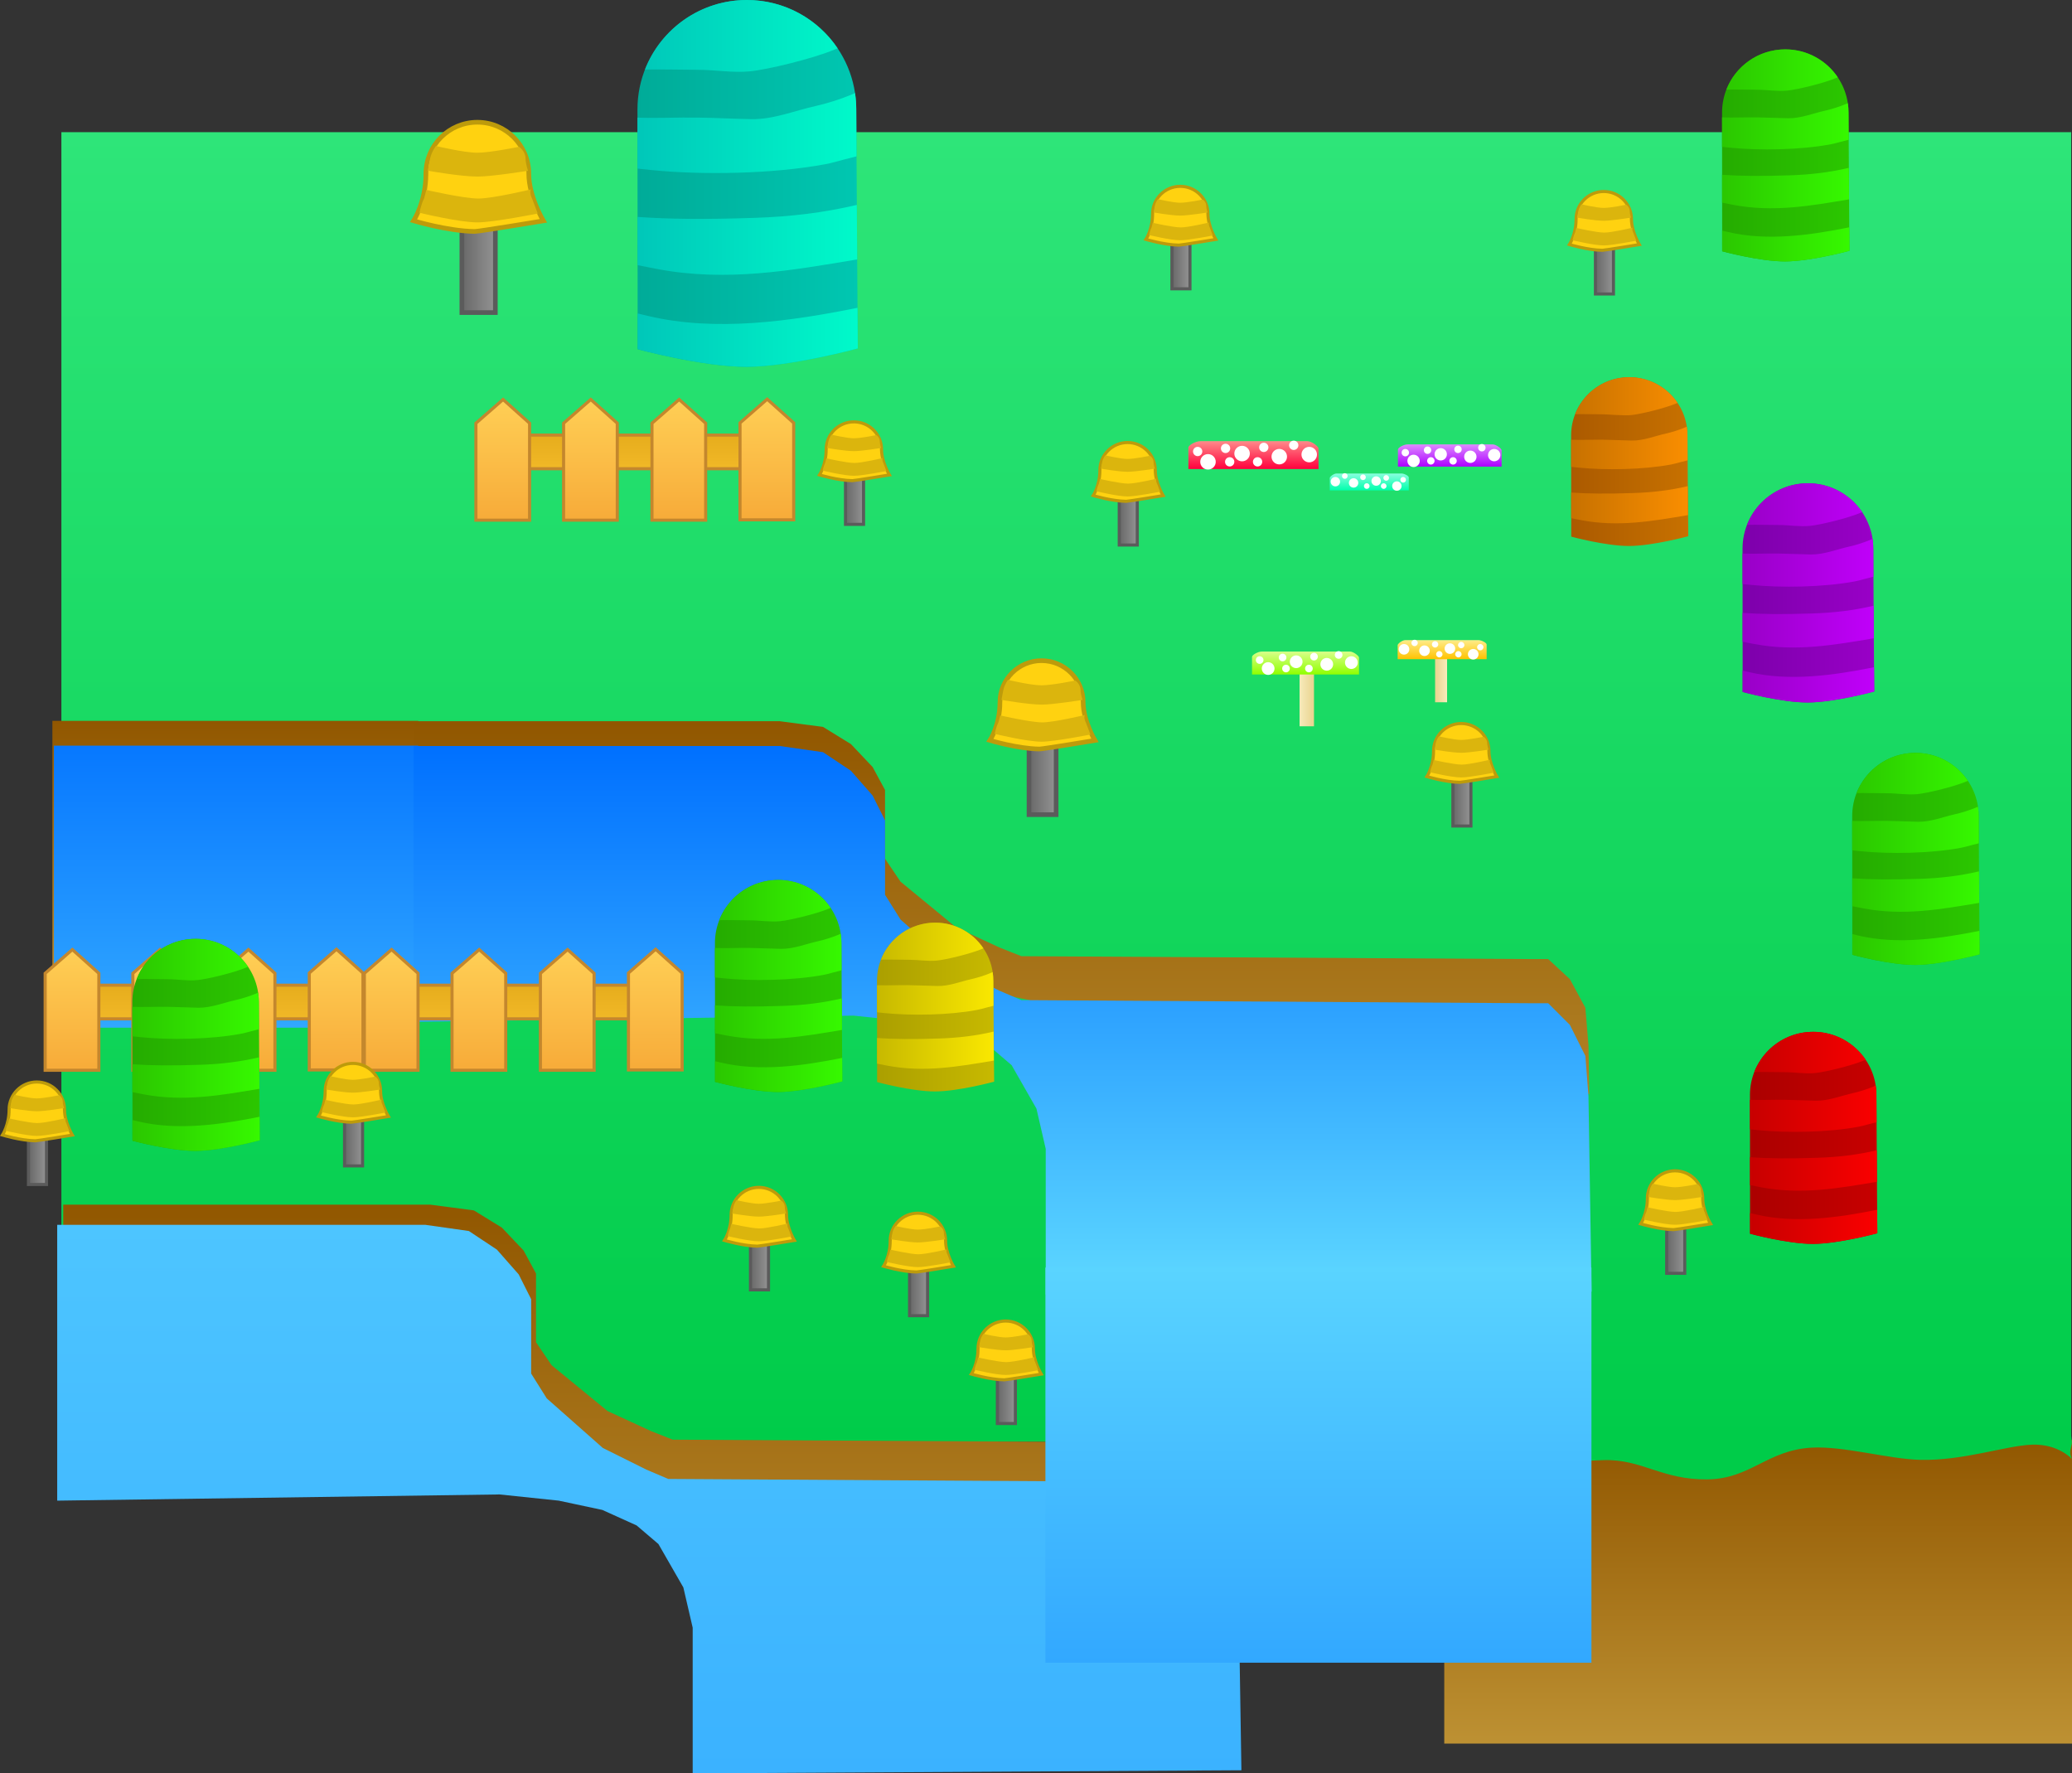 <svg version="1.1" xmlns="http://www.w3.org/2000/svg" xmlns:xlink="http://www.w3.org/1999/xlink" width="668.641" height="572.207" viewBox="0,0,668.641,572.207"><rect x="0" y="0" width="668.641" height="572.207" fill="#333333" stroke="none"/><defs><linearGradient x1="206.678" y1="-14.451" x2="206.678" y2="408.109" gradientUnits="userSpaceOnUse" id="color-1"><stop offset="0" stop-color="#2ee579"/><stop offset="1" stop-color="#00cc49"/></linearGradient><linearGradient x1="429.948" y1="407.5" x2="429.948" y2="505.5" gradientUnits="userSpaceOnUse" id="color-2"><stop offset="0" stop-color="#915700"/><stop offset="1" stop-color="#bd9133"/></linearGradient><linearGradient x1="-61.474" y1="175.5" x2="-61.474" y2="273.5" gradientUnits="userSpaceOnUse" id="color-3"><stop offset="0" stop-color="#915700"/><stop offset="1" stop-color="#bd9133"/></linearGradient><linearGradient x1="186.125" y1="175.609" x2="186.125" y2="339.288" gradientUnits="userSpaceOnUse" id="color-4"><stop offset="0" stop-color="#915700"/><stop offset="1" stop-color="#bd9133"/></linearGradient><linearGradient x1="-61.224" y1="183.5" x2="-61.224" y2="274.5" gradientUnits="userSpaceOnUse" id="color-5"><stop offset="0" stop-color="#0778ff"/><stop offset="1" stop-color="#32a8ff"/></linearGradient><linearGradient x1="186.125" y1="183.609" x2="186.125" y2="360.609" gradientUnits="userSpaceOnUse" id="color-6"><stop offset="0" stop-color="#0070ff"/><stop offset="1" stop-color="#5ed8ff"/></linearGradient><linearGradient x1="185.927" y1="174.609" x2="185.927" y2="351.609" gradientUnits="userSpaceOnUse" id="color-7"><stop offset="0" stop-color="#0070ff"/><stop offset="1" stop-color="#5ed8ff"/></linearGradient><linearGradient x1="185.927" y1="174.609" x2="185.927" y2="351.609" gradientUnits="userSpaceOnUse" id="color-8"><stop offset="0" stop-color="#0070ff"/><stop offset="1" stop-color="#5ed8ff"/></linearGradient><linearGradient x1="267.083" y1="85.25" x2="267.083" y2="94.25" gradientUnits="userSpaceOnUse" id="color-9"><stop offset="0" stop-color="#ff8a8a"/><stop offset="1" stop-color="#ff003d"/></linearGradient><linearGradient x1="304.458" y1="95.685" x2="304.458" y2="101.151" gradientUnits="userSpaceOnUse" id="color-10"><stop offset="0" stop-color="#8affde"/><stop offset="1" stop-color="#00ffad"/></linearGradient><linearGradient x1="330.437" y1="86.299" x2="330.437" y2="93.469" gradientUnits="userSpaceOnUse" id="color-11"><stop offset="0" stop-color="#de8aff"/><stop offset="1" stop-color="#ad00ff"/></linearGradient><linearGradient x1="329.572" y1="160.955" x2="325.698" y2="160.955" gradientUnits="userSpaceOnUse" id="color-12"><stop offset="0" stop-color="#f7ebbb"/><stop offset="1" stop-color="#e9d38f"/></linearGradient><linearGradient x1="327.977" y1="149.447" x2="327.977" y2="155.6" gradientUnits="userSpaceOnUse" id="color-13"><stop offset="0" stop-color="#ffec8a"/><stop offset="1" stop-color="#ffc200"/></linearGradient><linearGradient x1="281.97" y1="166.975" x2="286.628" y2="166.975" gradientUnits="userSpaceOnUse" id="color-14"><stop offset="0" stop-color="#f7ebbb"/><stop offset="1" stop-color="#e9d38f"/></linearGradient><linearGradient x1="283.888" y1="153.137" x2="283.888" y2="160.535" gradientUnits="userSpaceOnUse" id="color-15"><stop offset="0" stop-color="#d9ff8a"/><stop offset="1" stop-color="#8fff00"/></linearGradient><linearGradient x1="67.613" y1="80.633" x2="67.613" y2="94.151" gradientUnits="userSpaceOnUse" id="color-16"><stop offset="0" stop-color="#e3aa1a"/><stop offset="1" stop-color="#f1b827"/></linearGradient><linearGradient x1="81.649" y1="71.803" x2="81.649" y2="110.739" gradientUnits="userSpaceOnUse" id="color-17"><stop offset="0" stop-color="#ffcf55"/><stop offset="1" stop-color="#f7ab39"/></linearGradient><linearGradient x1="110.059" y1="71.699" x2="110.059" y2="110.635" gradientUnits="userSpaceOnUse" id="color-18"><stop offset="0" stop-color="#ffcf55"/><stop offset="1" stop-color="#f7ab39"/></linearGradient><linearGradient x1="24.829" y1="71.803" x2="24.829" y2="110.739" gradientUnits="userSpaceOnUse" id="color-19"><stop offset="0" stop-color="#ffcf55"/><stop offset="1" stop-color="#f7ab39"/></linearGradient><linearGradient x1="53.127" y1="71.803" x2="53.127" y2="110.739" gradientUnits="userSpaceOnUse" id="color-20"><stop offset="0" stop-color="#ffcf55"/><stop offset="1" stop-color="#f7ab39"/></linearGradient><linearGradient x1="145.599" y1="272.077" x2="183.408" y2="272.077" gradientUnits="userSpaceOnUse" id="color-21"><stop offset="0" stop-color="#ab9f00"/><stop offset="1" stop-color="#c7b900"/></linearGradient><linearGradient x1="145.599" y1="272.077" x2="183.408" y2="272.077" gradientUnits="userSpaceOnUse" id="color-22"><stop offset="0" stop-color="#c7b900"/><stop offset="1" stop-color="#fae800"/></linearGradient><linearGradient x1="145.599" y1="272.077" x2="183.408" y2="272.077" gradientUnits="userSpaceOnUse" id="color-23"><stop offset="0" stop-color="#c7b900"/><stop offset="1" stop-color="#fae800"/></linearGradient><linearGradient x1="145.599" y1="272.077" x2="183.408" y2="272.077" gradientUnits="userSpaceOnUse" id="color-24"><stop offset="0" stop-color="#c7b900"/><stop offset="1" stop-color="#fae800"/></linearGradient><linearGradient x1="31.613" y1="258.133" x2="31.613" y2="271.651" gradientUnits="userSpaceOnUse" id="color-25"><stop offset="0" stop-color="#e3aa1a"/><stop offset="1" stop-color="#f1b827"/></linearGradient><linearGradient x1="45.649" y1="249.303" x2="45.649" y2="288.239" gradientUnits="userSpaceOnUse" id="color-26"><stop offset="0" stop-color="#ffcf55"/><stop offset="1" stop-color="#f7ab39"/></linearGradient><linearGradient x1="74.059" y1="249.199" x2="74.059" y2="288.135" gradientUnits="userSpaceOnUse" id="color-27"><stop offset="0" stop-color="#ffcf55"/><stop offset="1" stop-color="#f7ab39"/></linearGradient><linearGradient x1="-11.171" y1="249.303" x2="-11.171" y2="288.239" gradientUnits="userSpaceOnUse" id="color-28"><stop offset="0" stop-color="#ffcf55"/><stop offset="1" stop-color="#f7ab39"/></linearGradient><linearGradient x1="17.127" y1="249.303" x2="17.127" y2="288.239" gradientUnits="userSpaceOnUse" id="color-29"><stop offset="0" stop-color="#ffcf55"/><stop offset="1" stop-color="#f7ab39"/></linearGradient><linearGradient x1="93.303" y1="261.047" x2="134.41" y2="261.047" gradientUnits="userSpaceOnUse" id="color-30"><stop offset="0" stop-color="#25ac00"/><stop offset="1" stop-color="#2bc700"/></linearGradient><linearGradient x1="93.303" y1="261.047" x2="134.41" y2="261.047" gradientUnits="userSpaceOnUse" id="color-31"><stop offset="0" stop-color="#2bc700"/><stop offset="1" stop-color="#36f900"/></linearGradient><linearGradient x1="93.303" y1="261.047" x2="134.41" y2="261.047" gradientUnits="userSpaceOnUse" id="color-32"><stop offset="0" stop-color="#2bc700"/><stop offset="1" stop-color="#36f900"/></linearGradient><linearGradient x1="93.303" y1="261.047" x2="134.41" y2="261.047" gradientUnits="userSpaceOnUse" id="color-33"><stop offset="0" stop-color="#2bc700"/><stop offset="1" stop-color="#36f900"/></linearGradient><linearGradient x1="93.303" y1="261.047" x2="134.41" y2="261.047" gradientUnits="userSpaceOnUse" id="color-34"><stop offset="0" stop-color="#2bc700"/><stop offset="1" stop-color="#36f900"/></linearGradient><linearGradient x1="427.303" y1="310.047" x2="468.41" y2="310.047" gradientUnits="userSpaceOnUse" id="color-35"><stop offset="0" stop-color="#ab0000"/><stop offset="1" stop-color="#c70000"/></linearGradient><linearGradient x1="427.303" y1="310.047" x2="468.41" y2="310.047" gradientUnits="userSpaceOnUse" id="color-36"><stop offset="0" stop-color="#c70000"/><stop offset="1" stop-color="#fa0000"/></linearGradient><linearGradient x1="427.303" y1="310.047" x2="468.41" y2="310.047" gradientUnits="userSpaceOnUse" id="color-37"><stop offset="0" stop-color="#c70000"/><stop offset="1" stop-color="#fa0000"/></linearGradient><linearGradient x1="427.303" y1="310.047" x2="468.41" y2="310.047" gradientUnits="userSpaceOnUse" id="color-38"><stop offset="0" stop-color="#c70000"/><stop offset="1" stop-color="#fa0000"/></linearGradient><linearGradient x1="427.303" y1="310.047" x2="468.41" y2="310.047" gradientUnits="userSpaceOnUse" id="color-39"><stop offset="0" stop-color="#c70000"/><stop offset="1" stop-color="#fa0000"/></linearGradient><linearGradient x1="369.599" y1="96.077" x2="407.408" y2="96.077" gradientUnits="userSpaceOnUse" id="color-40"><stop offset="0" stop-color="#ab5a00"/><stop offset="1" stop-color="#c77100"/></linearGradient><linearGradient x1="369.599" y1="96.077" x2="407.408" y2="96.077" gradientUnits="userSpaceOnUse" id="color-41"><stop offset="0" stop-color="#c77100"/><stop offset="1" stop-color="#fa8e00"/></linearGradient><linearGradient x1="369.599" y1="96.077" x2="407.408" y2="96.077" gradientUnits="userSpaceOnUse" id="color-42"><stop offset="0" stop-color="#c77100"/><stop offset="1" stop-color="#fa8e00"/></linearGradient><linearGradient x1="369.599" y1="96.077" x2="407.408" y2="96.077" gradientUnits="userSpaceOnUse" id="color-43"><stop offset="0" stop-color="#c77100"/><stop offset="1" stop-color="#fa8e00"/></linearGradient><linearGradient x1="424.915" y1="134.201" x2="467.41" y2="134.201" gradientUnits="userSpaceOnUse" id="color-44"><stop offset="0" stop-color="#7d00ab"/><stop offset="1" stop-color="#9900c7"/></linearGradient><linearGradient x1="424.915" y1="134.201" x2="467.41" y2="134.201" gradientUnits="userSpaceOnUse" id="color-45"><stop offset="0" stop-color="#9900c7"/><stop offset="1" stop-color="#c000fa"/></linearGradient><linearGradient x1="424.915" y1="134.201" x2="467.41" y2="134.201" gradientUnits="userSpaceOnUse" id="color-46"><stop offset="0" stop-color="#9900c7"/><stop offset="1" stop-color="#c000fa"/></linearGradient><linearGradient x1="424.915" y1="134.201" x2="467.41" y2="134.201" gradientUnits="userSpaceOnUse" id="color-47"><stop offset="0" stop-color="#9900c7"/><stop offset="1" stop-color="#c000fa"/></linearGradient><linearGradient x1="424.915" y1="134.201" x2="467.41" y2="134.201" gradientUnits="userSpaceOnUse" id="color-48"><stop offset="0" stop-color="#9900c7"/><stop offset="1" stop-color="#c000fa"/></linearGradient><linearGradient x1="68.303" y1="2.079" x2="139.41" y2="2.079" gradientUnits="userSpaceOnUse" id="color-49"><stop offset="0" stop-color="#00ab98"/><stop offset="1" stop-color="#00c7b1"/></linearGradient><linearGradient x1="68.303" y1="2.079" x2="139.41" y2="2.079" gradientUnits="userSpaceOnUse" id="color-50"><stop offset="0" stop-color="#00c7b9"/><stop offset="1" stop-color="#00faca"/></linearGradient><linearGradient x1="68.303" y1="2.079" x2="139.41" y2="2.079" gradientUnits="userSpaceOnUse" id="color-51"><stop offset="0" stop-color="#00c7b9"/><stop offset="1" stop-color="#00faca"/></linearGradient><linearGradient x1="68.303" y1="2.079" x2="139.41" y2="2.079" gradientUnits="userSpaceOnUse" id="color-52"><stop offset="0" stop-color="#00c7b9"/><stop offset="1" stop-color="#00faca"/></linearGradient><linearGradient x1="68.303" y1="2.079" x2="139.41" y2="2.079" gradientUnits="userSpaceOnUse" id="color-53"><stop offset="0" stop-color="#00c7b9"/><stop offset="1" stop-color="#00faca"/></linearGradient><linearGradient x1="104.776" y1="348.121" x2="110.593" y2="348.121" gradientUnits="userSpaceOnUse" id="color-54"><stop offset="0" stop-color="#686868"/><stop offset="1" stop-color="#939393"/></linearGradient><linearGradient x1="156.109" y1="356.454" x2="161.926" y2="356.454" gradientUnits="userSpaceOnUse" id="color-55"><stop offset="0" stop-color="#686868"/><stop offset="1" stop-color="#939393"/></linearGradient><linearGradient x1="400.442" y1="342.788" x2="406.26" y2="342.788" gradientUnits="userSpaceOnUse" id="color-56"><stop offset="0" stop-color="#686868"/><stop offset="1" stop-color="#939393"/></linearGradient><linearGradient x1="331.442" y1="198.454" x2="337.26" y2="198.454" gradientUnits="userSpaceOnUse" id="color-57"><stop offset="0" stop-color="#686868"/><stop offset="1" stop-color="#939393"/></linearGradient><linearGradient x1="194.661" y1="189.274" x2="203.401" y2="189.274" gradientUnits="userSpaceOnUse" id="color-58"><stop offset="0" stop-color="#686868"/><stop offset="1" stop-color="#939393"/></linearGradient><linearGradient x1="135.442" y1="101.121" x2="141.26" y2="101.121" gradientUnits="userSpaceOnUse" id="color-59"><stop offset="0" stop-color="#686868"/><stop offset="1" stop-color="#939393"/></linearGradient><linearGradient x1="223.776" y1="107.788" x2="229.593" y2="107.788" gradientUnits="userSpaceOnUse" id="color-60"><stop offset="0" stop-color="#686868"/><stop offset="1" stop-color="#939393"/></linearGradient><linearGradient x1="240.776" y1="25.121" x2="246.593" y2="25.121" gradientUnits="userSpaceOnUse" id="color-61"><stop offset="0" stop-color="#686868"/><stop offset="1" stop-color="#939393"/></linearGradient><linearGradient x1="377.442" y1="26.788" x2="383.26" y2="26.788" gradientUnits="userSpaceOnUse" id="color-62"><stop offset="0" stop-color="#686868"/><stop offset="1" stop-color="#939393"/></linearGradient><linearGradient x1="418.303" y1="-6.953" x2="459.41" y2="-6.953" gradientUnits="userSpaceOnUse" id="color-63"><stop offset="0" stop-color="#25ac00"/><stop offset="1" stop-color="#2bc700"/></linearGradient><linearGradient x1="418.303" y1="-6.953" x2="459.41" y2="-6.953" gradientUnits="userSpaceOnUse" id="color-64"><stop offset="0" stop-color="#2bc700"/><stop offset="1" stop-color="#36f900"/></linearGradient><linearGradient x1="418.303" y1="-6.953" x2="459.41" y2="-6.953" gradientUnits="userSpaceOnUse" id="color-65"><stop offset="0" stop-color="#2bc700"/><stop offset="1" stop-color="#36f900"/></linearGradient><linearGradient x1="418.303" y1="-6.953" x2="459.41" y2="-6.953" gradientUnits="userSpaceOnUse" id="color-66"><stop offset="0" stop-color="#2bc700"/><stop offset="1" stop-color="#36f900"/></linearGradient><linearGradient x1="418.303" y1="-6.953" x2="459.41" y2="-6.953" gradientUnits="userSpaceOnUse" id="color-67"><stop offset="0" stop-color="#2bc700"/><stop offset="1" stop-color="#36f900"/></linearGradient><linearGradient x1="11.638" y1="23.382" x2="22.442" y2="23.382" gradientUnits="userSpaceOnUse" id="color-68"><stop offset="0" stop-color="#686868"/><stop offset="1" stop-color="#939393"/></linearGradient><linearGradient x1="73.599" y1="331.609" x2="73.599" y2="495.288" gradientUnits="userSpaceOnUse" id="color-69"><stop offset="0" stop-color="#915700"/><stop offset="1" stop-color="#bd9133"/></linearGradient><linearGradient x1="72.125" y1="338.109" x2="72.125" y2="515.109" gradientUnits="userSpaceOnUse" id="color-70"><stop offset="0" stop-color="#4dc5ff"/><stop offset="1" stop-color="#3bb2ff"/></linearGradient><linearGradient x1="288.053" y1="351.9" x2="288.053" y2="479.4" gradientUnits="userSpaceOnUse" id="color-71"><stop offset="0" stop-color="#5ad4ff"/><stop offset="1" stop-color="#32a8ff"/></linearGradient><linearGradient x1="-71.387" y1="258.133" x2="-71.387" y2="271.651" gradientUnits="userSpaceOnUse" id="color-72"><stop offset="0" stop-color="#e3aa1a"/><stop offset="1" stop-color="#f1b827"/></linearGradient><linearGradient x1="-57.351" y1="249.303" x2="-57.351" y2="288.239" gradientUnits="userSpaceOnUse" id="color-73"><stop offset="0" stop-color="#ffcf55"/><stop offset="1" stop-color="#f7ab39"/></linearGradient><linearGradient x1="-28.941" y1="249.199" x2="-28.941" y2="288.135" gradientUnits="userSpaceOnUse" id="color-74"><stop offset="0" stop-color="#ffcf55"/><stop offset="1" stop-color="#f7ab39"/></linearGradient><linearGradient x1="-114.171" y1="249.303" x2="-114.171" y2="288.239" gradientUnits="userSpaceOnUse" id="color-75"><stop offset="0" stop-color="#ffcf55"/><stop offset="1" stop-color="#f7ab39"/></linearGradient><linearGradient x1="-85.873" y1="249.303" x2="-85.873" y2="288.239" gradientUnits="userSpaceOnUse" id="color-76"><stop offset="0" stop-color="#ffcf55"/><stop offset="1" stop-color="#f7ab39"/></linearGradient><linearGradient x1="-94.697" y1="280.047" x2="-53.59" y2="280.047" gradientUnits="userSpaceOnUse" id="color-77"><stop offset="0" stop-color="#25ac00"/><stop offset="1" stop-color="#2bc700"/></linearGradient><linearGradient x1="-94.697" y1="280.047" x2="-53.59" y2="280.047" gradientUnits="userSpaceOnUse" id="color-78"><stop offset="0" stop-color="#2bc700"/><stop offset="1" stop-color="#36f900"/></linearGradient><linearGradient x1="-94.697" y1="280.047" x2="-53.59" y2="280.047" gradientUnits="userSpaceOnUse" id="color-79"><stop offset="0" stop-color="#2bc700"/><stop offset="1" stop-color="#36f900"/></linearGradient><linearGradient x1="-94.697" y1="280.047" x2="-53.59" y2="280.047" gradientUnits="userSpaceOnUse" id="color-80"><stop offset="0" stop-color="#2bc700"/><stop offset="1" stop-color="#36f900"/></linearGradient><linearGradient x1="-94.697" y1="280.047" x2="-53.59" y2="280.047" gradientUnits="userSpaceOnUse" id="color-81"><stop offset="0" stop-color="#2bc700"/><stop offset="1" stop-color="#36f900"/></linearGradient><linearGradient x1="-26.224" y1="308.121" x2="-20.407" y2="308.121" gradientUnits="userSpaceOnUse" id="color-82"><stop offset="0" stop-color="#686868"/><stop offset="1" stop-color="#939393"/></linearGradient><linearGradient x1="-128.224" y1="314.121" x2="-122.407" y2="314.121" gradientUnits="userSpaceOnUse" id="color-83"><stop offset="0" stop-color="#686868"/><stop offset="1" stop-color="#939393"/></linearGradient><linearGradient x1="460.303" y1="220.047" x2="501.41" y2="220.047" gradientUnits="userSpaceOnUse" id="color-84"><stop offset="0" stop-color="#25ac00"/><stop offset="1" stop-color="#2bc700"/></linearGradient><linearGradient x1="460.303" y1="220.047" x2="501.41" y2="220.047" gradientUnits="userSpaceOnUse" id="color-85"><stop offset="0" stop-color="#2bc700"/><stop offset="1" stop-color="#36f900"/></linearGradient><linearGradient x1="460.303" y1="220.047" x2="501.41" y2="220.047" gradientUnits="userSpaceOnUse" id="color-86"><stop offset="0" stop-color="#2bc700"/><stop offset="1" stop-color="#36f900"/></linearGradient><linearGradient x1="460.303" y1="220.047" x2="501.41" y2="220.047" gradientUnits="userSpaceOnUse" id="color-87"><stop offset="0" stop-color="#2bc700"/><stop offset="1" stop-color="#36f900"/></linearGradient><linearGradient x1="460.303" y1="220.047" x2="501.41" y2="220.047" gradientUnits="userSpaceOnUse" id="color-88"><stop offset="0" stop-color="#2bc700"/><stop offset="1" stop-color="#36f900"/></linearGradient><linearGradient x1="184.442" y1="391.252" x2="190.26" y2="391.252" gradientUnits="userSpaceOnUse" id="color-89"><stop offset="0" stop-color="#686868"/><stop offset="1" stop-color="#939393"/></linearGradient></defs><g transform="translate(137.408,57.098)"><g data-paper-data="{&quot;isPaintingLayer&quot;:true}" fill-rule="nonzero" stroke-linejoin="miter" stroke-miterlimit="10" stroke-dasharray="" stroke-dashoffset="0" style="mix-blend-mode: normal"><path d="M-117.597,408.109v-422.559h648.551v422.559z" fill="url(#color-1)" stroke="#000000" stroke-width="0" stroke-linecap="butt"/><path d="M328.662,505.5v-98h202.572v98z" fill="url(#color-2)" stroke="none" stroke-width="0" stroke-linecap="butt"/><path d="M328.731,413v-10h201.866c0,0 0.381,3.341 0.578,5.074c0.102,0.897 -0.497,2.27 -0.515,3.431c-0.018,1.193 0.544,2.162 0.544,2.162c0,0 -4.394,-4.934 -12.879,-4.616c-8.448,0.316 -22.172,5.219 -36.025,4.9c-10.234,-0.236 -24.686,-4.519 -35.09,-3.94c-14.393,0.801 -19.643,10.077 -33.643,10.241c-14.71,0.173 -21.08,-6.577 -33.471,-6.218c-19.862,0.576 -28.515,4.632 -35.253,4.632c-6.609,0 -16.113,-5.667 -16.113,-5.667z" fill="#00cc49" stroke="none" stroke-width="0" stroke-linecap="butt"/><path d="M-120.5,273.5v-98h118.053v98z" fill="url(#color-3)" stroke="none" stroke-width="0" stroke-linecap="butt"/><path d="M171.053,260.685l-14,-2.774l-19,-1.849l-142,1.849v-82.302h118.144l14,1.849l9,5.548l7,7.398l4,7.398v22.194l5,7.398l18,14.796l14,6.473l7,2.774l164,0.925h6l7,6.473l5,9.247l1,12.022l0.274,15.958c-1.123,-0.96 -2.332,-1.822 -3.613,-2.572c-9.881,-8.401 -17.307,-17.862 -29.32,-21.594c-0.054,-3.26 -121.067,-3 -132.148,-3.024z" data-paper-data="{&quot;index&quot;:null}" fill="url(#color-4)" stroke="#000000" stroke-width="0" stroke-linecap="butt"/><path d="M-120,274.5v-91h117.553v91z" fill="url(#color-5)" stroke="none" stroke-width="0" stroke-linecap="butt"/><path d="M200.053,360.609v-47l-3,-13l-8,-14l-7,-6l-11,-5l-14,-3l-19,-2l-142,2v-89h118.144l14,2l9,6l7,8l4,8v24l5,8l18,16l14,7l7,3l164,1h6l7,7l5,10l1,13l1,63z" data-paper-data="{&quot;index&quot;:null}" fill="url(#color-6)" stroke="#000000" stroke-width="0" stroke-linecap="round"/><path d="M239.999,267.109c-0.386,-0.022 0.124,-0.015 0.751,-0.008c-0.257,0.017 -0.508,0.021 -0.751,0.008z" data-paper-data="{&quot;index&quot;:null}" fill="url(#color-7)" stroke="#000000" stroke-width="0" stroke-linecap="butt"/><path d="M239.999,267.109c-0.386,-0.022 0.124,-0.015 0.751,-0.008c-0.257,0.017 -0.508,0.021 -0.751,0.008z" data-paper-data="{&quot;index&quot;:null}" fill="url(#color-8)" stroke="#000000" stroke-width="0" stroke-linecap="butt"/><g stroke-linecap="butt"><path d="M246.083,94.25c0,0 0,-4.441 0,-6.9c0,-0.82 2.378,-2.1 3.9,-2.1c13.464,0 30.285,0 34.5,0c1.405,0 3.6,1.698 3.6,2.4c0,2.107 0,6.6 0,6.6z" fill="url(#color-9)" stroke="#000000" stroke-width="0"/><path d="M249.916,91.917c0,-1.381 1.119,-2.5 2.5,-2.5c1.381,0 2.5,1.119 2.5,2.5c0,1.381 -1.119,2.5 -2.5,2.5c-1.381,0 -2.5,-1.119 -2.5,-2.5z" fill="#ffffff" stroke="none" stroke-width="0.5"/><path d="M260.916,89.25c0,-1.381 1.119,-2.5 2.5,-2.5c1.381,0 2.5,1.119 2.5,2.5c0,1.381 -1.119,2.5 -2.5,2.5c-1.381,0 -2.5,-1.119 -2.5,-2.5z" fill="#ffffff" stroke="none" stroke-width="0.5"/><path d="M272.916,90.25c0,-1.381 1.119,-2.5 2.5,-2.5c1.381,0 2.5,1.119 2.5,2.5c0,1.381 -1.119,2.5 -2.5,2.5c-1.381,0 -2.5,-1.119 -2.5,-2.5z" fill="#ffffff" stroke="none" stroke-width="0.5"/><path d="M282.583,89.583c0,-1.381 1.119,-2.5 2.5,-2.5c1.381,0 2.5,1.119 2.5,2.5c0,1.381 -1.119,2.5 -2.5,2.5c-1.381,0 -2.5,-1.119 -2.5,-2.5z" fill="#ffffff" stroke="none" stroke-width="0.5"/><path d="M256.583,87.583c0,-0.828 0.672,-1.5 1.5,-1.5c0.828,0 1.5,0.672 1.5,1.5c0,0.828 -0.672,1.5 -1.5,1.5c-0.828,0 -1.5,-0.672 -1.5,-1.5z" fill="#ffffff" stroke="none" stroke-width="0.5"/><path d="M266.916,91.917c0,-0.828 0.672,-1.5 1.5,-1.5c0.828,0 1.5,0.672 1.5,1.5c0,0.828 -0.672,1.5 -1.5,1.5c-0.828,0 -1.5,-0.672 -1.5,-1.5z" fill="#ffffff" stroke="none" stroke-width="0.5"/><path d="M278.583,86.583c0,-0.828 0.672,-1.5 1.5,-1.5c0.828,0 1.5,0.672 1.5,1.5c0,0.828 -0.672,1.5 -1.5,1.5c-0.828,0 -1.5,-0.672 -1.5,-1.5z" fill="#ffffff" stroke="none" stroke-width="0.5"/><path d="M247.583,88.583c0,-0.828 0.672,-1.5 1.5,-1.5c0.828,0 1.5,0.672 1.5,1.5c0,0.828 -0.672,1.5 -1.5,1.5c-0.828,0 -1.5,-0.672 -1.5,-1.5z" fill="#ffffff" stroke="none" stroke-width="0.5"/><path d="M257.916,91.917c0,-0.828 0.672,-1.5 1.5,-1.5c0.828,0 1.5,0.672 1.5,1.5c0,0.828 -0.672,1.5 -1.5,1.5c-0.828,0 -1.5,-0.672 -1.5,-1.5z" fill="#ffffff" stroke="none" stroke-width="0.5"/><path d="M268.916,87.25c0,-0.828 0.672,-1.5 1.5,-1.5c0.828,0 1.5,0.672 1.5,1.5c0,0.828 -0.672,1.5 -1.5,1.5c-0.828,0 -1.5,-0.672 -1.5,-1.5z" fill="#ffffff" stroke="none" stroke-width="0.5"/></g><g stroke-linecap="butt"><path d="M291.704,101.151c0,0 0,-2.729 0,-4.008c0,-0.427 1.333,-1.458 2.186,-1.458c2.56,0 12.776,0 20.953,0c0.924,0 2.369,0.778 2.369,1.275c0,1.493 0,4.191 0,4.191z" fill="url(#color-10)" stroke="#000000" stroke-width="0"/><path d="M313.366,101.252c-0.839,0 -1.518,-0.68 -1.518,-1.518c0,-0.839 0.68,-1.518 1.518,-1.518c0.839,0 1.518,0.68 1.518,1.518c0,0.839 -0.68,1.518 -1.518,1.518z" fill="#ffffff" stroke="none" stroke-width="0.5"/><path d="M306.685,99.632c-0.839,0 -1.518,-0.68 -1.518,-1.518c0,-0.839 0.68,-1.518 1.518,-1.518c0.839,0 1.518,0.68 1.518,1.518c0,0.839 -0.68,1.518 -1.518,1.518z" fill="#ffffff" stroke="none" stroke-width="0.5"/><path d="M299.397,100.24c-0.839,0 -1.518,-0.68 -1.518,-1.518c0,-0.839 0.68,-1.518 1.518,-1.518c0.839,0 1.518,0.68 1.518,1.518c0,0.839 -0.68,1.518 -1.518,1.518z" fill="#ffffff" stroke="none" stroke-width="0.5"/><path d="M293.526,99.835c-0.839,0 -1.518,-0.68 -1.518,-1.518c0,-0.839 0.68,-1.518 1.518,-1.518c0.839,0 1.518,0.68 1.518,1.518c0,0.839 -0.68,1.518 -1.518,1.518z" fill="#ffffff" stroke="none" stroke-width="0.5"/><path d="M309.925,98.013c-0.503,0 -0.911,-0.408 -0.911,-0.911c0,-0.503 0.408,-0.911 0.911,-0.911c0.503,0 0.911,0.408 0.911,0.911c0,0.503 -0.408,0.911 -0.911,0.911z" fill="#ffffff" stroke="none" stroke-width="0.5"/><path d="M303.649,100.645c-0.503,0 -0.911,-0.408 -0.911,-0.911c0,-0.503 0.408,-0.911 0.911,-0.911c0.503,0 0.911,0.408 0.911,0.911c0,0.503 -0.408,0.911 -0.911,0.911z" fill="#ffffff" stroke="none" stroke-width="0.5"/><path d="M296.563,97.405c-0.503,0 -0.911,-0.408 -0.911,-0.911c0,-0.503 0.408,-0.911 0.911,-0.911c0.503,0 0.911,0.408 0.911,0.911c0,0.503 -0.408,0.911 -0.911,0.911z" fill="#ffffff" stroke="none" stroke-width="0.5"/><path d="M315.391,98.62c-0.503,0 -0.911,-0.408 -0.911,-0.911c0,-0.503 0.408,-0.911 0.911,-0.911c0.503,0 0.911,0.408 0.911,0.911c0,0.503 -0.408,0.911 -0.911,0.911z" fill="#ffffff" stroke="none" stroke-width="0.5"/><path d="M309.115,100.645c-0.503,0 -0.911,-0.408 -0.911,-0.911c0,-0.503 0.408,-0.911 0.911,-0.911c0.503,0 0.911,0.408 0.911,0.911c0,0.503 -0.408,0.911 -0.911,0.911z" fill="#ffffff" stroke="none" stroke-width="0.5"/><path d="M302.434,97.81c-0.503,0 -0.911,-0.408 -0.911,-0.911c0,-0.503 0.408,-0.911 0.911,-0.911c0.503,0 0.911,0.408 0.911,0.911c0,0.503 -0.408,0.911 -0.911,0.911z" fill="#ffffff" stroke="none" stroke-width="0.5"/></g><g stroke-linecap="butt"><path d="M313.708,93.469c0,0 0,-3.538 0,-5.497c0,-0.653 1.894,-1.673 3.107,-1.673c10.726,0 24.125,0 27.483,0c1.119,0 2.868,1.352 2.868,1.912c0,1.679 0,5.258 0,5.258z" fill="url(#color-11)" stroke="#000000" stroke-width="0"/><path d="M316.762,91.61c0,-1.1 0.892,-1.992 1.992,-1.992c1.1,0 1.992,0.892 1.992,1.992c0,1.1 -0.892,1.992 -1.992,1.992c-1.1,0 -1.992,-0.892 -1.992,-1.992z" fill="#ffffff" stroke="none" stroke-width="0.5"/><path d="M325.525,89.486c0,-1.1 0.892,-1.992 1.992,-1.992c1.1,0 1.992,0.892 1.992,1.992c0,1.1 -0.892,1.992 -1.992,1.992c-1.1,0 -1.992,-0.892 -1.992,-1.992z" fill="#ffffff" stroke="none" stroke-width="0.5"/><path d="M335.084,90.282c0,-1.1 0.892,-1.992 1.992,-1.992c1.1,0 1.992,0.892 1.992,1.992c0,1.1 -0.892,1.992 -1.992,1.992c-1.1,0 -1.992,-0.892 -1.992,-1.992z" fill="#ffffff" stroke="none" stroke-width="0.5"/><path d="M342.785,89.751c0,-1.1 0.892,-1.992 1.992,-1.992c1.1,0 1.992,0.892 1.992,1.992c0,1.1 -0.892,1.992 -1.992,1.992c-1.1,0 -1.992,-0.892 -1.992,-1.992z" fill="#ffffff" stroke="none" stroke-width="0.5"/><path d="M322.073,88.158c0,-0.66 0.535,-1.195 1.195,-1.195c0.66,0 1.195,0.535 1.195,1.195c0,0.66 -0.535,1.195 -1.195,1.195c-0.66,0 -1.195,-0.535 -1.195,-1.195z" fill="#ffffff" stroke="none" stroke-width="0.5"/><path d="M330.304,91.61c0,-0.66 0.535,-1.195 1.195,-1.195c0.66,0 1.195,0.535 1.195,1.195c0,0.66 -0.535,1.195 -1.195,1.195c-0.66,0 -1.195,-0.535 -1.195,-1.195z" fill="#ffffff" stroke="none" stroke-width="0.5"/><path d="M339.598,87.362c0,-0.66 0.535,-1.195 1.195,-1.195c0.66,0 1.195,0.535 1.195,1.195c0,0.66 -0.535,1.195 -1.195,1.195c-0.66,0 -1.195,-0.535 -1.195,-1.195z" fill="#ffffff" stroke="none" stroke-width="0.5"/><path d="M314.903,88.955c0,-0.66 0.535,-1.195 1.195,-1.195c0.66,0 1.195,0.535 1.195,1.195c0,0.66 -0.535,1.195 -1.195,1.195c-0.66,0 -1.195,-0.535 -1.195,-1.195z" fill="#ffffff" stroke="none" stroke-width="0.5"/><path d="M323.135,91.61c0,-0.66 0.535,-1.195 1.195,-1.195c0.66,0 1.195,0.535 1.195,1.195c0,0.66 -0.535,1.195 -1.195,1.195c-0.66,0 -1.195,-0.535 -1.195,-1.195z" fill="#ffffff" stroke="none" stroke-width="0.5"/><path d="M331.898,87.893c0,-0.66 0.535,-1.195 1.195,-1.195c0.66,0 1.195,0.535 1.195,1.195c0,0.66 -0.535,1.195 -1.195,1.195c-0.66,0 -1.195,-0.535 -1.195,-1.195z" fill="#ffffff" stroke="none" stroke-width="0.5"/></g><g data-paper-data="{&quot;index&quot;:null}" stroke-linecap="butt"><path d="M325.698,169.5v-17.09h3.874v17.09z" fill="url(#color-12)" stroke="none" stroke-width="0"/><g><path d="M313.621,155.6c0,0 0,-3.071 0,-4.512c0,-0.48 1.501,-1.641 2.461,-1.641c2.881,0 14.38,0 23.585,0c1.04,0 2.666,0.875 2.666,1.436c0,1.681 0,4.717 0,4.717z" fill="url(#color-13)" stroke="#000000" stroke-width="0"/><path d="M338.003,155.714c-0.944,0 -1.709,-0.765 -1.709,-1.709c0,-0.944 0.765,-1.709 1.709,-1.709c0.944,0 1.709,0.765 1.709,1.709c0,0.944 -0.765,1.709 -1.709,1.709z" fill="#ffffff" stroke="none" stroke-width="0.5"/><path d="M330.483,153.891c-0.944,0 -1.709,-0.765 -1.709,-1.709c0,-0.944 0.765,-1.709 1.709,-1.709c0.944,0 1.709,0.765 1.709,1.709c0,0.944 -0.765,1.709 -1.709,1.709z" fill="#ffffff" stroke="none" stroke-width="0.5"/><path d="M322.28,154.574c-0.944,0 -1.709,-0.765 -1.709,-1.709c0,-0.944 0.765,-1.709 1.709,-1.709c0.944,0 1.709,0.765 1.709,1.709c0,0.944 -0.765,1.709 -1.709,1.709z" fill="#ffffff" stroke="none" stroke-width="0.5"/><path d="M315.672,154.119c-0.944,0 -1.709,-0.765 -1.709,-1.709c0,-0.944 0.765,-1.709 1.709,-1.709c0.944,0 1.709,0.765 1.709,1.709c0,0.944 -0.765,1.709 -1.709,1.709z" fill="#ffffff" stroke="none" stroke-width="0.5"/><path d="M334.129,152.068c-0.566,0 -1.025,-0.459 -1.025,-1.025c0,-0.566 0.459,-1.025 1.025,-1.025c0.566,0 1.025,0.459 1.025,1.025c0,0.566 -0.459,1.025 -1.025,1.025z" fill="#ffffff" stroke="none" stroke-width="0.5"/><path d="M327.065,155.03c-0.566,0 -1.025,-0.459 -1.025,-1.025c0,-0.566 0.459,-1.025 1.025,-1.025c0.566,0 1.025,0.459 1.025,1.025c0,0.566 -0.459,1.025 -1.025,1.025z" fill="#ffffff" stroke="none" stroke-width="0.5"/><path d="M319.09,151.384c-0.566,0 -1.025,-0.459 -1.025,-1.025c0,-0.566 0.459,-1.025 1.025,-1.025c0.566,0 1.025,0.459 1.025,1.025c0,0.566 -0.459,1.025 -1.025,1.025z" fill="#ffffff" stroke="none" stroke-width="0.5"/><path d="M340.282,152.751c-0.566,0 -1.025,-0.459 -1.025,-1.025c0,-0.566 0.459,-1.025 1.025,-1.025c0.566,0 1.025,0.459 1.025,1.025c0,0.566 -0.459,1.025 -1.025,1.025z" fill="#ffffff" stroke="none" stroke-width="0.5"/><path d="M333.218,155.03c-0.566,0 -1.025,-0.459 -1.025,-1.025c0,-0.566 0.459,-1.025 1.025,-1.025c0.566,0 1.025,0.459 1.025,1.025c0,0.566 -0.459,1.025 -1.025,1.025z" fill="#ffffff" stroke="none" stroke-width="0.5"/><path d="M325.698,151.84c-0.566,0 -1.025,-0.459 -1.025,-1.025c0,-0.566 0.459,-1.025 1.025,-1.025c0.566,0 1.025,0.459 1.025,1.025c0,0.566 -0.459,1.025 -1.025,1.025z" fill="#ffffff" stroke="none" stroke-width="0.5"/></g></g><g stroke-linecap="butt"><path d="M281.97,177.25v-20.551h4.658v20.551z" fill="url(#color-14)" stroke="none" stroke-width="0"/><g><path d="M266.625,160.535c0,0 0,-3.651 0,-5.672c0,-0.674 1.955,-1.726 3.206,-1.726c11.068,0 24.895,0 28.36,0c1.155,0 2.959,1.395 2.959,1.973c0,1.732 0,5.425 0,5.425z" fill="url(#color-15)" stroke="#000000" stroke-width="0"/><path d="M269.776,158.617c0,-1.135 0.92,-2.055 2.055,-2.055c1.135,0 2.055,0.92 2.055,2.055c0,1.135 -0.92,2.055 -2.055,2.055c-1.135,0 -2.055,-0.92 -2.055,-2.055z" fill="#ffffff" stroke="none" stroke-width="0.5"/><path d="M278.819,156.425c0,-1.135 0.92,-2.055 2.055,-2.055c1.135,0 2.055,0.92 2.055,2.055c0,1.135 -0.92,2.055 -2.055,2.055c-1.135,0 -2.055,-0.92 -2.055,-2.055z" fill="#ffffff" stroke="none" stroke-width="0.5"/><path d="M288.683,157.247c0,-1.135 0.92,-2.055 2.055,-2.055c1.135,0 2.055,0.92 2.055,2.055c0,1.135 -0.92,2.055 -2.055,2.055c-1.135,0 -2.055,-0.92 -2.055,-2.055z" fill="#ffffff" stroke="none" stroke-width="0.5"/><path d="M296.629,156.699c0,-1.135 0.92,-2.055 2.055,-2.055c1.135,0 2.055,0.92 2.055,2.055c0,1.135 -0.92,2.055 -2.055,2.055c-1.135,0 -2.055,-0.92 -2.055,-2.055z" fill="#ffffff" stroke="none" stroke-width="0.5"/><path d="M275.256,155.055c0,-0.681 0.552,-1.233 1.233,-1.233c0.681,0 1.233,0.552 1.233,1.233c0,0.681 -0.552,1.233 -1.233,1.233c-0.681,0 -1.233,-0.552 -1.233,-1.233z" fill="#ffffff" stroke="none" stroke-width="0.5"/><path d="M283.751,158.617c0,-0.681 0.552,-1.233 1.233,-1.233c0.681,0 1.233,0.552 1.233,1.233c0,0.681 -0.552,1.233 -1.233,1.233c-0.681,0 -1.233,-0.552 -1.233,-1.233z" fill="#ffffff" stroke="none" stroke-width="0.5"/><path d="M293.341,154.233c0,-0.681 0.552,-1.233 1.233,-1.233c0.681,0 1.233,0.552 1.233,1.233c0,0.681 -0.552,1.233 -1.233,1.233c-0.681,0 -1.233,-0.552 -1.233,-1.233z" fill="#ffffff" stroke="none" stroke-width="0.5"/><path d="M267.858,155.877c0,-0.681 0.552,-1.233 1.233,-1.233c0.681,0 1.233,0.552 1.233,1.233c0,0.681 -0.552,1.233 -1.233,1.233c-0.681,0 -1.233,-0.552 -1.233,-1.233z" fill="#ffffff" stroke="none" stroke-width="0.5"/><path d="M276.352,158.617c0,-0.681 0.552,-1.233 1.233,-1.233c0.681,0 1.233,0.552 1.233,1.233c0,0.681 -0.552,1.233 -1.233,1.233c-0.681,0 -1.233,-0.552 -1.233,-1.233z" fill="#ffffff" stroke="none" stroke-width="0.5"/><path d="M285.395,154.781c0,-0.681 0.552,-1.233 1.233,-1.233c0.681,0 1.233,0.552 1.233,1.233c0,0.681 -0.552,1.233 -1.233,1.233c-0.681,0 -1.233,-0.552 -1.233,-1.233z" fill="#ffffff" stroke="none" stroke-width="0.5"/></g></g><g stroke="#c4872d" stroke-width="1" stroke-linecap="butt"><path d="M18.439,94.151v-10.858h98.349v10.858z" fill="url(#color-16)"/><path d="M72.986,110.739v-31.273l8.775,-7.663l8.55,7.663v31.273z" fill="url(#color-17)"/><path d="M101.396,110.635v-31.273l8.775,-7.663l8.55,7.663v31.273z" fill="url(#color-18)"/><path d="M16.166,110.739v-31.273l8.775,-7.663l8.55,7.663v31.273z" fill="url(#color-19)"/><path d="M44.464,110.739v-31.273l8.775,-7.663l8.55,7.663v31.273z" fill="url(#color-20)"/></g><g stroke="#c4872d" stroke-width="0" stroke-linecap="butt"><path d="M145.599,259.382c0,-10.367 8.404,-18.771 18.771,-18.771c10.367,0 18.771,8.404 18.771,18.771c0,4.245 0.267,32.542 0.267,32.542c0,0 -11.475,3.124 -19.038,3.151c-7.562,0.027 -18.736,-3.018 -18.736,-3.018c0,0 -0.035,-22.308 -0.035,-32.675z" fill="url(#color-21)"/><path d="M145.611,277.828c5.459,0.385 11.504,0.446 20.093,0.16c6.204,-0.207 11.744,-0.866 17.532,-2.22c0.021,3.092 0.043,6.305 0.064,9.349c-11.401,1.918 -22.448,3.896 -34.349,1.641c-1.112,-0.211 -2.223,-0.43 -3.331,-0.657c-0.003,-2.648 -0.005,-5.466 -0.008,-8.274z" fill="url(#color-22)"/><path d="M183.141,259.382c0,1.049 0.016,4.081 0.041,8.054c-0.763,0.202 -1.534,0.382 -2.296,0.587c-1.002,0.27 -2,0.564 -3.02,0.755c-9.05,1.697 -21.196,1.876 -29.773,1.018c-0.83,-0.083 -1.66,-0.17 -2.489,-0.26c-0.002,-3.357 -0.004,-6.399 -0.005,-8.744c3.443,0.124 6.892,-0.057 10.338,-0.01c3.077,0.042 6.15,0.219 9.226,0.271c3.774,0.064 7.407,-1.459 11.092,-2.276c1.546,-0.343 4.098,-1.072 6.678,-2.191c0.136,0.912 0.207,1.845 0.207,2.795z" fill="url(#color-23)"/><path d="M164.37,240.612c6.486,0 12.203,3.289 15.575,8.29c-0.176,0.068 -0.349,0.136 -0.517,0.207c-3.624,1.535 -11.448,3.44 -14.522,3.74c-2.957,0.288 -5.938,-0.256 -8.908,-0.26c-3.038,-0.004 -6.077,-0.106 -9.114,-0.046c2.734,-6.985 9.532,-11.932 17.486,-11.932z" fill="url(#color-24)"/></g><g stroke="#c4872d" stroke-width="1" stroke-linecap="butt"><path d="M-17.561,271.651v-10.858h98.349v10.858z" fill="url(#color-25)"/><path d="M36.986,288.239v-31.273l8.775,-7.663l8.55,7.663v31.273z" fill="url(#color-26)"/><path d="M65.396,288.135v-31.273l8.775,-7.663l8.55,7.663v31.273z" fill="url(#color-27)"/><path d="M-19.834,288.239v-31.273l8.775,-7.663l8.55,7.663v31.273z" fill="url(#color-28)"/><path d="M8.464,288.239v-31.273l8.775,-7.663l8.55,7.663v31.273z" fill="url(#color-29)"/></g><g stroke="#c4872d" stroke-width="0" stroke-linecap="butt"><path d="M93.303,247.244c0,-11.271 9.137,-20.409 20.409,-20.409c11.271,0 20.409,9.137 20.409,20.409c0,4.616 0.29,44.587 0.29,44.587c0,0 -12.476,3.397 -20.698,3.426c-8.222,0.029 -20.371,-3.281 -20.371,-3.281c0,0 -0.038,-33.46 -0.038,-44.732z" fill="url(#color-30)"/><path d="M93.315,267.299c5.935,0.418 12.508,0.485 21.846,0.174c6.745,-0.225 12.768,-0.942 19.061,-2.414c0.022,3.361 0.046,6.855 0.069,10.165c-12.396,2.086 -24.407,4.236 -37.346,1.785c-1.209,-0.229 -2.416,-0.467 -3.622,-0.714c-0.003,-2.879 -0.006,-5.942 -0.008,-8.995z" fill="url(#color-31)"/><path d="M134.41,291.831c0,0 -12.476,3.397 -20.698,3.426c-8.222,0.029 -20.371,-3.281 -20.371,-3.281c0,0 -0.003,-2.633 -0.007,-6.67c0.639,0.153 1.278,0.305 1.917,0.458c12.615,3.007 26.593,1.012 39.105,-1.512c0.032,4.521 0.054,7.579 0.054,7.579z" fill="url(#color-32)"/><path d="M134.12,247.244c0,1.14 0.018,4.437 0.044,8.756c-0.83,0.22 -1.668,0.415 -2.496,0.638c-1.089,0.294 -2.175,0.613 -3.284,0.821c-9.839,1.845 -23.045,2.04 -32.37,1.107c-0.902,-0.09 -1.804,-0.185 -2.706,-0.283c-0.003,-3.65 -0.005,-6.958 -0.005,-9.506c3.744,0.135 7.494,-0.062 11.24,-0.011c3.345,0.046 6.687,0.238 10.031,0.295c4.103,0.07 8.054,-1.586 12.06,-2.474c1.681,-0.373 4.455,-1.166 7.261,-2.382c0.148,0.992 0.225,2.006 0.225,3.039z" fill="url(#color-33)"/><path d="M113.711,226.836c7.051,0 13.268,3.576 16.934,9.014c-0.192,0.074 -0.38,0.148 -0.562,0.225c-3.941,1.669 -12.447,3.74 -15.789,4.066c-3.215,0.314 -6.456,-0.278 -9.686,-0.283c-3.303,-0.005 -6.607,-0.115 -9.909,-0.05c2.973,-7.594 10.364,-12.972 19.012,-12.972z" fill="url(#color-34)"/></g><g stroke="#c4872d" stroke-width="0" stroke-linecap="butt"><path d="M427.303,296.244c0,-11.271 9.137,-20.409 20.409,-20.409c11.271,0 20.409,9.137 20.409,20.409c0,4.616 0.29,44.587 0.29,44.587c0,0 -12.476,3.397 -20.698,3.426c-8.222,0.029 -20.371,-3.281 -20.371,-3.281c0,0 -0.038,-33.46 -0.038,-44.732z" fill="url(#color-35)"/><path d="M427.315,316.299c5.935,0.418 12.508,0.485 21.846,0.174c6.745,-0.225 12.768,-0.942 19.061,-2.414c0.022,3.361 0.046,6.855 0.069,10.165c-12.396,2.086 -24.407,4.236 -37.346,1.785c-1.209,-0.229 -2.416,-0.467 -3.622,-0.714c-0.003,-2.879 -0.006,-5.942 -0.008,-8.995z" fill="url(#color-36)"/><path d="M468.41,340.831c0,0 -12.476,3.397 -20.698,3.426c-8.222,0.029 -20.371,-3.281 -20.371,-3.281c0,0 -0.003,-2.633 -0.007,-6.67c0.639,0.153 1.278,0.305 1.917,0.457c12.615,3.007 26.593,1.012 39.105,-1.512c0.032,4.521 0.054,7.579 0.054,7.579z" fill="url(#color-37)"/><path d="M468.12,296.244c0,1.14 0.018,4.437 0.044,8.756c-0.83,0.22 -1.668,0.415 -2.496,0.638c-1.089,0.294 -2.175,0.613 -3.284,0.821c-9.839,1.845 -23.045,2.04 -32.37,1.107c-0.902,-0.09 -1.804,-0.185 -2.706,-0.283c-0.003,-3.65 -0.005,-6.958 -0.005,-9.506c3.744,0.135 7.494,-0.062 11.24,-0.011c3.345,0.046 6.687,0.238 10.031,0.295c4.103,0.07 8.054,-1.586 12.06,-2.474c1.681,-0.373 4.455,-1.166 7.261,-2.382c0.148,0.992 0.225,2.006 0.225,3.039z" fill="url(#color-38)"/><path d="M447.711,275.836c7.051,0 13.268,3.576 16.934,9.014c-0.192,0.074 -0.38,0.148 -0.562,0.225c-3.941,1.669 -12.447,3.74 -15.789,4.066c-3.215,0.314 -6.456,-0.278 -9.686,-0.283c-3.303,-0.005 -6.607,-0.115 -9.909,-0.05c2.973,-7.594 10.364,-12.972 19.012,-12.972z" fill="url(#color-39)"/></g><g stroke="#c4872d" stroke-width="0" stroke-linecap="butt"><path d="M369.599,83.382c0,-10.367 8.404,-18.771 18.771,-18.771c10.367,0 18.771,8.404 18.771,18.771c0,4.245 0.267,32.542 0.267,32.542c0,0 -11.475,3.124 -19.038,3.151c-7.562,0.027 -18.736,-3.018 -18.736,-3.018c0,0 -0.035,-22.308 -0.035,-32.675z" fill="url(#color-40)"/><path d="M369.611,101.828c5.459,0.385 11.504,0.446 20.093,0.16c6.204,-0.207 11.744,-0.866 17.532,-2.22c0.021,3.092 0.043,6.305 0.064,9.349c-11.401,1.918 -22.448,3.896 -34.349,1.641c-1.112,-0.211 -2.223,-0.43 -3.331,-0.657c-0.003,-2.648 -0.005,-5.466 -0.008,-8.274z" fill="url(#color-41)"/><path d="M407.141,83.382c0,1.049 0.016,4.081 0.041,8.054c-0.763,0.202 -1.534,0.382 -2.296,0.587c-1.002,0.27 -2,0.564 -3.02,0.755c-9.05,1.697 -21.196,1.876 -29.773,1.018c-0.83,-0.083 -1.66,-0.17 -2.489,-0.26c-0.002,-3.357 -0.004,-6.399 -0.005,-8.744c3.443,0.124 6.892,-0.057 10.338,-0.01c3.077,0.042 6.15,0.219 9.226,0.271c3.774,0.064 7.407,-1.459 11.092,-2.276c1.546,-0.343 4.098,-1.072 6.678,-2.191c0.136,0.912 0.207,1.845 0.207,2.795z" fill="url(#color-42)"/><path d="M388.37,64.612c6.486,0 12.203,3.289 15.575,8.29c-0.176,0.068 -0.349,0.136 -0.517,0.207c-3.624,1.535 -11.448,3.44 -14.522,3.74c-2.245,0.219 -7.683,-0.259 -8.908,-0.26c-3.038,-0.004 -6.077,-0.106 -9.114,-0.046c2.734,-6.985 9.532,-11.932 17.486,-11.932z" fill="url(#color-43)"/></g><g stroke="#c4872d" stroke-width="0" stroke-linecap="butt"><path d="M424.915,119.933c0,-11.652 9.446,-21.097 21.097,-21.097c11.652,0 21.097,9.446 21.097,21.097c0,4.771 0.3,46.091 0.3,46.091c0,0 -12.897,3.512 -21.397,3.542c-8.5,0.03 -21.058,-3.392 -21.058,-3.392c0,0 -0.039,-34.59 -0.039,-46.241z" fill="url(#color-44)"/><path d="M424.929,140.665c6.136,0.432 12.93,0.502 22.583,0.18c6.972,-0.233 13.199,-0.974 19.705,-2.495c0.023,3.475 0.048,7.086 0.072,10.508c-12.814,2.156 -25.231,4.379 -38.606,1.845c-1.25,-0.237 -2.498,-0.483 -3.744,-0.738c-0.003,-2.976 -0.006,-6.143 -0.009,-9.299z" fill="url(#color-45)"/><path d="M467.41,166.025c0,0 -12.897,3.512 -21.397,3.542c-8.5,0.03 -21.058,-3.392 -21.058,-3.392c0,0 -0.003,-2.721 -0.007,-6.895c0.661,0.158 1.321,0.315 1.982,0.473c13.041,3.109 27.491,1.046 40.425,-1.563c0.033,4.674 0.056,7.835 0.056,7.835z" fill="url(#color-46)"/><path d="M467.11,119.933c0,1.179 0.018,4.587 0.046,9.052c-0.858,0.227 -1.724,0.429 -2.58,0.66c-1.126,0.304 -2.248,0.634 -3.395,0.849c-10.171,1.907 -23.823,2.109 -33.463,1.144c-0.933,-0.093 -1.865,-0.191 -2.797,-0.293c-0.003,-3.774 -0.005,-7.193 -0.005,-9.827c3.87,0.14 7.747,-0.064 11.619,-0.011c3.458,0.047 6.912,0.246 10.37,0.305c4.242,0.072 8.325,-1.64 12.467,-2.558c1.737,-0.385 4.606,-1.205 7.506,-2.463c0.153,1.025 0.232,2.074 0.232,3.142z" fill="url(#color-47)"/><path d="M446.013,98.836c7.289,0 13.715,3.697 17.505,9.318c-0.198,0.076 -0.393,0.153 -0.581,0.233c-4.074,1.725 -12.867,3.866 -16.322,4.203c-3.323,0.324 -6.674,-0.288 -10.013,-0.292c-3.414,-0.005 -6.83,-0.119 -10.243,-0.051c3.073,-7.85 10.714,-13.41 19.653,-13.41z" fill="url(#color-48)"/></g><g stroke="#c4872d" stroke-width="0" stroke-linecap="butt"><path d="M68.303,-21.796c0,-19.497 15.806,-35.303 35.303,-35.303c19.497,0 35.303,15.806 35.303,35.303c0,7.984 0.501,77.126 0.501,77.126c0,0 -21.581,5.876 -35.804,5.926c-14.223,0.05 -35.238,-5.675 -35.238,-5.675c0,0 -0.065,-57.88 -0.065,-77.377z" fill="url(#color-49)"/><path d="M68.325,12.895c10.267,0.724 21.636,0.84 37.789,0.301c11.667,-0.389 22.087,-1.629 32.973,-4.175c0.039,5.815 0.08,11.857 0.12,17.583c-21.443,3.608 -42.219,7.327 -64.601,3.087c-2.092,-0.396 -4.18,-0.809 -6.265,-1.235c-0.005,-4.98 -0.01,-10.279 -0.015,-15.56z" fill="url(#color-50)"/><path d="M139.41,55.331c0,0 -21.581,5.876 -35.804,5.926c-14.223,0.05 -35.238,-5.675 -35.238,-5.675c0,0 -0.005,-4.554 -0.013,-11.537c1.105,0.264 2.211,0.528 3.316,0.791c21.822,5.202 46.001,1.751 67.644,-2.615c0.055,7.821 0.094,13.11 0.094,13.11z" fill="url(#color-51)"/><path d="M138.908,-21.796c0,1.972 0.031,7.676 0.077,15.147c-1.436,0.38 -2.885,0.718 -4.318,1.104c-1.884,0.508 -3.762,1.06 -5.68,1.42c-17.02,3.191 -39.864,3.529 -55.994,1.915c-1.561,-0.156 -3.121,-0.32 -4.681,-0.489c-0.005,-6.314 -0.008,-12.035 -0.009,-16.444c6.476,0.234 12.963,-0.107 19.443,-0.018c5.786,0.079 11.567,0.412 17.352,0.51c7.098,0.12 13.931,-2.744 20.862,-4.28c2.907,-0.644 7.707,-2.017 12.559,-4.121c0.256,1.715 0.389,3.471 0.389,5.257z" fill="url(#color-52)"/><path d="M103.605,-57.098c12.198,0 22.95,6.186 29.292,15.592c-0.331,0.128 -0.657,0.256 -0.972,0.39c-6.816,2.887 -21.531,6.47 -27.312,7.033c-5.561,0.542 -11.167,-0.482 -16.754,-0.489c-5.713,-0.008 -11.429,-0.199 -17.14,-0.086c5.142,-13.136 17.928,-22.44 32.886,-22.44z" fill="url(#color-53)"/></g><g stroke-width="1" stroke-linecap="butt"><path d="M104.776,359.095v-21.947h5.817v21.947z" fill="url(#color-54)" stroke="#5b5b5b"/><path d="M98.53,334.96c0,-4.936 4.001,-8.937 8.937,-8.937c4.936,0 8.937,4.001 8.937,8.937c0,3.967 2.533,8.191 2.533,8.191c0,0 -11.225,1.858 -11.942,1.848c-4.716,-0.07 -10.614,-1.856 -10.614,-1.856c0,0 2.15,-3.247 2.15,-8.183z" fill="#ffd210" stroke="#bd9b0b"/><path d="M115.845,332.342c0,0.931 0.428,2.112 0.428,2.112c0,0 -6.298,1.013 -8.755,1.013c-2.942,0 -8.654,-1.02 -8.654,-1.02c0,0 0.293,-1.65 0.416,-2.193c0.264,-1.17 0.989,-2.106 0.989,-2.106c0,0 4.88,1.171 7.174,1.171c2.294,0 7.264,-1.028 7.264,-1.028c0,0 1.138,0.748 1.138,2.051z" fill="#dbb50d" stroke="none"/><path d="M117.965,341.889c0,0 -7.768,1.537 -10.476,1.537c-3.243,0 -10.087,-1.68 -10.087,-1.68c0,0 0.301,-1.487 0.821,-2.506c0.039,-0.076 0.369,-1.458 0.369,-1.458c0,0 6.508,1.5 9.036,1.5c2.528,0 9.116,-1.582 9.116,-1.582c0,0 -0.29,0.596 0.244,1.627z" fill="#dbb50d" stroke="none"/></g><g stroke-width="1" stroke-linecap="butt"><path d="M156.109,367.428v-21.947h5.817v21.947z" fill="url(#color-55)" stroke="#5b5b5b"/><path d="M149.863,343.293c0,-4.936 4.001,-8.937 8.937,-8.937c4.936,0 8.937,4.001 8.937,8.937c0,3.967 2.533,8.191 2.533,8.191c0,0 -11.225,1.858 -11.942,1.848c-4.716,-0.07 -10.614,-1.856 -10.614,-1.856c0,0 2.15,-3.247 2.15,-8.183z" fill="#ffd210" stroke="#bd9b0b"/><path d="M167.178,340.675c0,0.931 0.428,2.112 0.428,2.112c0,0 -6.298,1.013 -8.755,1.013c-2.942,0 -8.654,-1.02 -8.654,-1.02c0,0 0.293,-1.65 0.416,-2.193c0.264,-1.17 0.989,-2.106 0.989,-2.106c0,0 4.88,1.171 7.174,1.171c2.294,0 7.264,-1.028 7.264,-1.028c0,0 1.138,0.748 1.138,2.051z" fill="#dbb50d" stroke="none"/><path d="M169.298,350.223c0,0 -7.768,1.537 -10.476,1.537c-3.243,0 -10.087,-1.68 -10.087,-1.68c0,0 0.301,-1.487 0.821,-2.506c0.039,-0.076 0.369,-1.458 0.369,-1.458c0,0 6.508,1.5 9.036,1.5c2.528,0 9.116,-1.582 9.116,-1.582c0,0 -0.29,0.596 0.244,1.627z" fill="#dbb50d" stroke="none"/></g><g stroke-width="1" stroke-linecap="butt"><path d="M400.442,353.761v-21.947h5.817v21.947z" fill="url(#color-56)" stroke="#5b5b5b"/><path d="M394.196,329.626c0,-4.936 4.001,-8.937 8.937,-8.937c4.936,0 8.937,4.001 8.937,8.937c0,3.967 2.533,8.191 2.533,8.191c0,0 -11.225,1.858 -11.942,1.848c-4.716,-0.07 -10.614,-1.856 -10.614,-1.856c0,0 2.15,-3.247 2.15,-8.183z" fill="#ffd210" stroke="#bd9b0b"/><path d="M411.511,327.008c0,0.931 0.428,2.112 0.428,2.112c0,0 -6.298,1.013 -8.755,1.013c-2.942,0 -8.654,-1.02 -8.654,-1.02c0,0 0.293,-1.65 0.416,-2.193c0.264,-1.17 0.989,-2.106 0.989,-2.106c0,0 4.88,1.171 7.174,1.171c2.294,0 7.264,-1.028 7.264,-1.028c0,0 1.138,0.748 1.138,2.051z" fill="#dbb50d" stroke="none"/><path d="M413.631,336.556c0,0 -7.768,1.537 -10.476,1.537c-3.243,0 -10.087,-1.68 -10.087,-1.68c0,0 0.301,-1.487 0.821,-2.506c0.039,-0.076 0.369,-1.458 0.369,-1.458c0,0 6.508,1.5 9.036,1.5c2.528,0 9.116,-1.582 9.116,-1.582c0,0 -0.29,0.596 0.244,1.627z" fill="#dbb50d" stroke="none"/></g><g stroke-width="1" stroke-linecap="butt"><path d="M331.442,209.428v-21.947h5.817v21.947z" fill="url(#color-57)" stroke="#5b5b5b"/><path d="M325.196,185.293c0,-4.936 4.001,-8.937 8.937,-8.937c4.936,0 8.937,4.001 8.937,8.937c0,3.967 2.533,8.191 2.533,8.191c0,0 -11.225,1.858 -11.942,1.848c-4.716,-0.069 -10.614,-1.856 -10.614,-1.856c0,0 2.15,-3.247 2.15,-8.183z" fill="#ffd210" stroke="#bd9b0b"/><path d="M342.511,182.675c0,0.931 0.428,2.112 0.428,2.112c0,0 -6.298,1.013 -8.755,1.013c-2.942,0 -8.654,-1.02 -8.654,-1.02c0,0 0.293,-1.65 0.416,-2.193c0.264,-1.17 0.989,-2.106 0.989,-2.106c0,0 4.88,1.171 7.174,1.171c2.294,0 7.264,-1.028 7.264,-1.028c0,0 1.138,0.748 1.138,2.051z" fill="#dbb50d" stroke="none"/><path d="M344.631,192.223c0,0 -7.768,1.537 -10.476,1.537c-3.243,0 -10.087,-1.68 -10.087,-1.68c0,0 0.301,-1.487 0.821,-2.506c0.039,-0.076 0.369,-1.458 0.369,-1.458c0,0 6.508,1.5 9.036,1.5c2.528,0 9.116,-1.582 9.116,-1.582c0,0 -0.29,0.596 0.244,1.627z" fill="#dbb50d" stroke="none"/></g><g stroke-width="1.5" stroke-linecap="butt"><path d="M194.661,205.761v-32.974h8.74v32.974z" fill="url(#color-58)" stroke="#5b5b5b"/><path d="M185.276,169.5c0,-7.415 6.011,-13.427 13.427,-13.427c7.415,0 13.427,6.011 13.427,13.427c0,5.961 3.806,12.307 3.806,12.307c0,0 -16.865,2.792 -17.943,2.776c-7.085,-0.104 -15.947,-2.788 -15.947,-2.788c0,0 3.23,-4.879 3.23,-12.295z" fill="#ffd210" stroke="#bd9b0b"/><path d="M211.291,165.567c0,1.399 0.644,3.173 0.644,3.173c0,0 -9.462,1.521 -13.154,1.521c-4.421,0 -13.003,-1.532 -13.003,-1.532c0,0 0.44,-2.479 0.625,-3.294c0.397,-1.757 1.486,-3.164 1.486,-3.164c0,0 7.332,1.76 10.778,1.76c3.446,0 10.914,-1.545 10.914,-1.545c0,0 1.71,1.123 1.71,3.081z" fill="#dbb50d" stroke="none"/><path d="M214.476,179.911c0,0 -11.67,2.309 -15.739,2.309c-4.872,0 -15.155,-2.524 -15.155,-2.524c0,0 0.453,-2.234 1.234,-3.766c0.059,-0.115 0.555,-2.191 0.555,-2.191c0,0 9.777,2.253 13.576,2.253c3.798,0 13.697,-2.376 13.697,-2.376c0,0 -0.435,0.895 0.367,2.445z" fill="#dbb50d" stroke="none"/></g><g stroke-width="1" stroke-linecap="butt"><path d="M135.442,112.095v-21.947h5.817v21.947z" fill="url(#color-59)" stroke="#5b5b5b"/><path d="M129.196,87.96c0,-4.936 4.001,-8.937 8.937,-8.937c4.936,0 8.937,4.001 8.937,8.937c0,3.967 2.533,8.191 2.533,8.191c0,0 -11.225,1.858 -11.942,1.848c-4.716,-0.069 -10.614,-1.856 -10.614,-1.856c0,0 2.15,-3.247 2.15,-8.183z" fill="#ffd210" stroke="#bd9b0b"/><path d="M146.511,85.342c0,0.931 0.428,2.112 0.428,2.112c0,0 -6.298,1.013 -8.755,1.013c-2.942,0 -8.654,-1.02 -8.654,-1.02c0,0 0.293,-1.65 0.416,-2.193c0.264,-1.17 0.989,-2.106 0.989,-2.106c0,0 4.88,1.171 7.174,1.171c2.294,0 7.264,-1.028 7.264,-1.028c0,0 1.138,0.748 1.138,2.051z" fill="#dbb50d" stroke="none"/><path d="M148.631,94.889c0,0 -7.768,1.537 -10.476,1.537c-3.243,0 -10.087,-1.68 -10.087,-1.68c0,0 0.301,-1.487 0.821,-2.506c0.039,-0.076 0.369,-1.458 0.369,-1.458c0,0 6.508,1.5 9.036,1.5c2.528,0 9.116,-1.582 9.116,-1.582c0,0 -0.29,0.596 0.244,1.627z" fill="#dbb50d" stroke="none"/></g><g stroke-width="1" stroke-linecap="butt"><path d="M223.776,118.761v-21.947h5.817v21.947z" fill="url(#color-60)" stroke="#5b5b5b"/><path d="M217.53,94.626c0,-4.936 4.001,-8.937 8.937,-8.937c4.936,0 8.937,4.001 8.937,8.937c0,3.967 2.533,8.191 2.533,8.191c0,0 -11.225,1.858 -11.942,1.848c-4.716,-0.07 -10.614,-1.856 -10.614,-1.856c0,0 2.15,-3.247 2.15,-8.183z" fill="#ffd210" stroke="#bd9b0b"/><path d="M234.845,92.008c0,0.931 0.428,2.112 0.428,2.112c0,0 -6.298,1.013 -8.755,1.013c-2.942,0 -8.654,-1.02 -8.654,-1.02c0,0 0.293,-1.65 0.416,-2.193c0.264,-1.17 0.989,-2.106 0.989,-2.106c0,0 4.88,1.171 7.174,1.171c2.294,0 7.264,-1.028 7.264,-1.028c0,0 1.138,0.748 1.138,2.051z" fill="#dbb50d" stroke="none"/><path d="M236.965,101.556c0,0 -7.768,1.537 -10.476,1.537c-3.243,0 -10.087,-1.68 -10.087,-1.68c0,0 0.301,-1.487 0.821,-2.506c0.039,-0.076 0.369,-1.458 0.369,-1.458c0,0 6.508,1.5 9.036,1.5c2.528,0 9.116,-1.582 9.116,-1.582c0,0 -0.29,0.596 0.244,1.627z" fill="#dbb50d" stroke="none"/></g><g stroke-width="1" stroke-linecap="butt"><path d="M240.776,36.095v-21.947h5.817v21.947z" fill="url(#color-61)" stroke="#5b5b5b"/><path d="M234.53,11.96c0,-4.936 4.001,-8.937 8.937,-8.937c4.936,0 8.937,4.001 8.937,8.937c0,3.967 2.533,8.191 2.533,8.191c0,0 -11.225,1.858 -11.942,1.848c-4.716,-0.069 -10.614,-1.856 -10.614,-1.856c0,0 2.15,-3.247 2.15,-8.183z" fill="#ffd210" stroke="#bd9b0b"/><path d="M251.845,9.342c0,0.931 0.428,2.112 0.428,2.112c0,0 -6.298,1.013 -8.755,1.013c-2.942,0 -8.654,-1.02 -8.654,-1.02c0,0 0.293,-1.65 0.416,-2.193c0.264,-1.17 0.989,-2.106 0.989,-2.106c0,0 4.88,1.171 7.174,1.171c2.294,0 7.264,-1.028 7.264,-1.028c0,0 1.138,0.748 1.138,2.051z" fill="#dbb50d" stroke="none"/><path d="M253.965,18.889c0,0 -7.768,1.537 -10.476,1.537c-3.243,0 -10.087,-1.68 -10.087,-1.68c0,0 0.301,-1.487 0.821,-2.506c0.039,-0.076 0.369,-1.458 0.369,-1.458c0,0 6.508,1.5 9.036,1.5c2.528,0 9.116,-1.582 9.116,-1.582c0,0 -0.29,0.596 0.244,1.627z" fill="#dbb50d" stroke="none"/></g><g stroke-width="1" stroke-linecap="butt"><path d="M377.442,37.761v-21.947h5.817v21.947z" fill="url(#color-62)" stroke="#5b5b5b"/><path d="M371.196,13.626c0,-4.936 4.001,-8.937 8.937,-8.937c4.936,0 8.937,4.001 8.937,8.937c0,3.967 2.533,8.191 2.533,8.191c0,0 -11.225,1.858 -11.942,1.848c-4.716,-0.069 -10.614,-1.856 -10.614,-1.856c0,0 2.15,-3.247 2.15,-8.183z" fill="#ffd210" stroke="#bd9b0b"/><path d="M388.511,11.008c0,0.931 0.428,2.112 0.428,2.112c0,0 -6.298,1.013 -8.755,1.013c-2.942,0 -8.654,-1.02 -8.654,-1.02c0,0 0.293,-1.65 0.416,-2.193c0.264,-1.17 0.989,-2.106 0.989,-2.106c0,0 4.88,1.171 7.174,1.171c2.294,0 7.264,-1.028 7.264,-1.028c0,0 1.138,0.748 1.138,2.051z" fill="#dbb50d" stroke="none"/><path d="M390.631,20.556c0,0 -7.768,1.537 -10.476,1.537c-3.243,0 -10.087,-1.68 -10.087,-1.68c0,0 0.301,-1.487 0.821,-2.506c0.039,-0.076 0.369,-1.458 0.369,-1.458c0,0 6.508,1.5 9.036,1.5c2.528,0 9.116,-1.582 9.116,-1.582c0,0 -0.29,0.596 0.244,1.627z" fill="#dbb50d" stroke="none"/></g><g stroke="#c4872d" stroke-width="0" stroke-linecap="butt"><path d="M418.303,-20.756c0,-11.271 9.137,-20.409 20.409,-20.409c11.271,0 20.409,9.137 20.409,20.409c0,4.616 0.29,44.587 0.29,44.587c0,0 -12.476,3.397 -20.698,3.426c-8.222,0.029 -20.371,-3.281 -20.371,-3.281c0,0 -0.038,-33.46 -0.038,-44.732z" fill="url(#color-63)"/><path d="M418.315,-0.701c5.935,0.418 12.508,0.485 21.846,0.174c6.745,-0.225 12.768,-0.942 19.061,-2.414c0.022,3.361 0.046,6.855 0.069,10.165c-12.396,2.086 -24.407,4.236 -37.346,1.785c-1.209,-0.229 -2.416,-0.467 -3.622,-0.714c-0.003,-2.879 -0.006,-5.942 -0.008,-8.995z" fill="url(#color-64)"/><path d="M459.41,23.831c0,0 -12.476,3.397 -20.698,3.426c-8.222,0.029 -20.371,-3.281 -20.371,-3.281c0,0 -0.003,-2.633 -0.007,-6.67c0.639,0.153 1.278,0.305 1.917,0.458c12.615,3.007 26.593,1.012 39.105,-1.512c0.032,4.521 0.054,7.579 0.054,7.579z" fill="url(#color-65)"/><path d="M459.12,-20.756c0,1.14 0.018,4.437 0.044,8.756c-0.83,0.22 -1.668,0.415 -2.496,0.638c-1.089,0.294 -2.175,0.613 -3.284,0.821c-9.839,1.845 -23.045,2.04 -32.37,1.107c-0.902,-0.09 -1.804,-0.185 -2.706,-0.283c-0.003,-3.65 -0.005,-6.958 -0.005,-9.506c3.744,0.135 7.494,-0.062 11.24,-0.011c3.345,0.046 6.687,0.238 10.031,0.295c4.103,0.07 8.054,-1.586 12.06,-2.474c1.681,-0.373 4.455,-1.166 7.261,-2.382c0.148,0.992 0.225,2.006 0.225,3.039z" fill="url(#color-66)"/><path d="M438.711,-41.164c7.051,0 13.268,3.576 16.934,9.014c-0.192,0.074 -0.38,0.148 -0.562,0.225c-3.941,1.669 -12.447,3.74 -15.789,4.066c-3.215,0.314 -6.456,-0.278 -9.686,-0.283c-3.303,-0.005 -6.607,-0.115 -9.909,-0.05c2.973,-7.594 10.364,-12.972 19.012,-12.972z" fill="url(#color-67)"/></g><g stroke-width="1.5" stroke-linecap="butt"><path d="M11.638,43.761v-40.758h10.803v40.758z" fill="url(#color-68)" stroke="#5b5b5b"/><path d="M0.039,-1.06c0,-9.166 7.43,-16.596 16.596,-16.596c9.166,0 16.596,7.43 16.596,16.596c0,7.368 4.705,15.212 4.705,15.212c0,0 -20.846,3.451 -22.178,3.432c-8.757,-0.129 -19.711,-3.447 -19.711,-3.447c0,0 3.992,-6.031 3.992,-15.197z" fill="#ffd210" stroke="#bd9b0b"/><path d="M32.195,-5.922c0,1.73 0.795,3.922 0.795,3.922c0,0 -11.696,1.881 -16.259,1.881c-5.464,0 -16.072,-1.894 -16.072,-1.894c0,0 0.544,-3.065 0.772,-4.072c0.491,-2.172 1.837,-3.911 1.837,-3.911c0,0 9.062,2.176 13.322,2.176c4.26,0 13.49,-1.909 13.49,-1.909c0,0 2.114,1.388 2.114,3.808z" fill="#dbb50d" stroke="none"/><path d="M36.132,11.809c0,0 -14.425,2.854 -19.455,2.854c-6.022,0 -18.732,-3.12 -18.732,-3.12c0,0 0.559,-2.761 1.525,-4.655c0.072,-0.142 0.686,-2.708 0.686,-2.708c0,0 12.085,2.785 16.78,2.785c4.695,0 16.93,-2.937 16.93,-2.937c0,0 -0.538,1.107 0.454,3.022z" fill="#dbb50d" stroke="none"/></g><path d="M58.486,416.685l-14.039,-2.774l-19.053,-1.849l-142.394,1.849v-82.302h118.472l14.039,1.849l9.025,5.548l7.019,7.398l4.011,7.398v22.194l5.014,7.398l18.05,14.796l14.039,6.473l7.019,2.774l164.455,0.925h6.017l7.019,6.473l5.014,9.247l1.003,12.022l0.275,15.958c-1.126,-0.96 -2.338,-1.822 -3.623,-2.572c-9.908,-8.401 -17.355,-17.862 -29.402,-21.594c-0.054,-3.26 -121.403,-3 -132.515,-3.024z" data-paper-data="{&quot;index&quot;:null}" fill="url(#color-69)" stroke="#000000" stroke-width="0" stroke-linecap="butt"/><path d="M86.126,515.109v-47l-3.016,-13l-8.042,-14l-7.037,-6l-11.058,-5l-14.074,-3l-19.1,-2l-142.747,2v-89h118.766l14.074,2l9.047,6l7.037,8l4.021,8v24l5.026,8l18.095,16l14.074,7l7.037,3l164.863,1h6.032l7.037,7l5.026,10l1.005,13l1.005,63z" data-paper-data="{&quot;index&quot;:null}" fill="url(#color-70)" stroke="#000000" stroke-width="0" stroke-linecap="round"/><path d="M199.953,479.4v-127.5h176.2v127.5z" fill="url(#color-71)" stroke="none" stroke-width="0" stroke-linecap="butt"/><g stroke="#c4872d" stroke-width="1" stroke-linecap="butt"><path d="M-120.561,271.651v-10.858h98.349v10.858z" fill="url(#color-72)"/><path d="M-66.014,288.239v-31.273l8.775,-7.663l8.55,7.663v31.273z" fill="url(#color-73)"/><path d="M-37.604,288.135v-31.273l8.775,-7.663l8.55,7.663v31.273z" fill="url(#color-74)"/><path d="M-122.834,288.239v-31.273l8.775,-7.663l8.55,7.663v31.273z" fill="url(#color-75)"/><path d="M-94.536,288.239v-31.273l8.775,-7.663l8.55,7.663v31.273z" fill="url(#color-76)"/></g><g stroke="#c4872d" stroke-width="0" stroke-linecap="butt"><path d="M-94.697,266.244c0,-11.271 9.137,-20.409 20.409,-20.409c11.271,0 20.409,9.137 20.409,20.409c0,4.616 0.29,44.587 0.29,44.587c0,0 -12.476,3.397 -20.698,3.426c-8.222,0.029 -20.371,-3.281 -20.371,-3.281c0,0 -0.038,-33.46 -0.038,-44.732z" fill="url(#color-77)"/><path d="M-94.685,286.299c5.935,0.418 12.508,0.485 21.846,0.174c6.745,-0.225 12.768,-0.942 19.061,-2.414c0.022,3.361 0.046,6.855 0.069,10.165c-12.396,2.086 -24.407,4.236 -37.346,1.785c-1.209,-0.229 -2.416,-0.467 -3.622,-0.714c-0.003,-2.879 -0.006,-5.942 -0.008,-8.995z" fill="url(#color-78)"/><path d="M-53.59,310.831c0,0 -12.476,3.397 -20.698,3.426c-8.222,0.029 -20.371,-3.281 -20.371,-3.281c0,0 -0.003,-2.633 -0.007,-6.67c0.639,0.153 1.278,0.305 1.917,0.458c12.615,3.007 26.593,1.012 39.105,-1.512c0.032,4.521 0.054,7.579 0.054,7.579z" fill="url(#color-79)"/><path d="M-53.88,266.244c0,1.14 0.018,4.437 0.044,8.756c-0.83,0.22 -1.668,0.415 -2.496,0.638c-1.089,0.294 -2.175,0.613 -3.284,0.821c-9.839,1.845 -23.045,2.04 -32.37,1.107c-0.902,-0.09 -1.804,-0.185 -2.706,-0.283c-0.003,-3.65 -0.005,-6.958 -0.005,-9.506c3.744,0.135 7.494,-0.062 11.24,-0.011c3.345,0.046 6.687,0.238 10.031,0.295c4.103,0.07 8.054,-1.586 12.06,-2.474c1.681,-0.373 4.455,-1.166 7.261,-2.382c0.148,0.992 0.225,2.006 0.225,3.039z" fill="url(#color-80)"/><path d="M-74.289,245.836c7.051,0 13.268,3.576 16.934,9.014c-0.192,0.074 -0.38,0.148 -0.562,0.225c-3.941,1.669 -12.447,3.74 -15.789,4.066c-3.215,0.314 -6.456,-0.278 -9.686,-0.283c-3.303,-0.005 -6.607,-0.115 -9.909,-0.05c2.973,-7.594 10.364,-12.972 19.012,-12.972z" fill="url(#color-81)"/></g><g stroke-width="1" stroke-linecap="butt"><path d="M-26.224,319.095v-21.947h5.817v21.947z" fill="url(#color-82)" stroke="#5b5b5b"/><path d="M-32.47,294.96c0,-4.936 4.001,-8.937 8.937,-8.937c4.936,0 8.937,4.001 8.937,8.937c0,3.967 2.533,8.191 2.533,8.191c0,0 -11.225,1.858 -11.942,1.848c-4.716,-0.07 -10.614,-1.856 -10.614,-1.856c0,0 2.15,-3.247 2.15,-8.183z" fill="#ffd210" stroke="#bd9b0b"/><path d="M-15.155,292.342c0,0.931 0.428,2.112 0.428,2.112c0,0 -6.298,1.013 -8.755,1.013c-2.942,0 -8.654,-1.02 -8.654,-1.02c0,0 0.293,-1.65 0.416,-2.193c0.264,-1.17 0.989,-2.106 0.989,-2.106c0,0 4.88,1.171 7.174,1.171c2.294,0 7.264,-1.028 7.264,-1.028c0,0 1.138,0.748 1.138,2.051z" fill="#dbb50d" stroke="none"/><path d="M-13.035,301.889c0,0 -7.768,1.537 -10.476,1.537c-3.243,0 -10.087,-1.68 -10.087,-1.68c0,0 0.301,-1.487 0.821,-2.506c0.039,-0.076 0.369,-1.458 0.369,-1.458c0,0 6.508,1.5 9.036,1.5c2.528,0 9.116,-1.582 9.116,-1.582c0,0 -0.29,0.596 0.244,1.627z" fill="#dbb50d" stroke="none"/></g><g stroke-width="1" stroke-linecap="butt"><path d="M-128.224,325.095v-21.947h5.817v21.947z" fill="url(#color-83)" stroke="#5b5b5b"/><path d="M-134.47,300.96c0,-4.936 4.001,-8.937 8.937,-8.937c4.936,0 8.937,4.001 8.937,8.937c0,3.967 2.533,8.191 2.533,8.191c0,0 -11.225,1.858 -11.942,1.848c-4.716,-0.07 -10.614,-1.856 -10.614,-1.856c0,0 2.15,-3.247 2.15,-8.183z" fill="#ffd210" stroke="#bd9b0b"/><path d="M-117.155,298.342c0,0.931 0.428,2.112 0.428,2.112c0,0 -6.298,1.013 -8.755,1.013c-2.942,0 -8.654,-1.02 -8.654,-1.02c0,0 0.293,-1.65 0.416,-2.193c0.264,-1.17 0.989,-2.106 0.989,-2.106c0,0 4.88,1.171 7.174,1.171c2.294,0 7.264,-1.028 7.264,-1.028c0,0 1.138,0.748 1.138,2.051z" fill="#dbb50d" stroke="none"/><path d="M-115.035,307.889c0,0 -7.768,1.537 -10.476,1.537c-3.243,0 -10.087,-1.68 -10.087,-1.68c0,0 0.301,-1.487 0.821,-2.506c0.039,-0.076 0.369,-1.458 0.369,-1.458c0,0 6.508,1.5 9.036,1.5c2.528,0 9.116,-1.582 9.116,-1.582c0,0 -0.29,0.596 0.244,1.627z" fill="#dbb50d" stroke="none"/></g><g stroke="#c4872d" stroke-width="0" stroke-linecap="butt"><path d="M460.303,206.244c0,-11.271 9.137,-20.409 20.409,-20.409c11.271,0 20.409,9.137 20.409,20.409c0,4.616 0.29,44.587 0.29,44.587c0,0 -12.476,3.397 -20.698,3.426c-8.222,0.029 -20.371,-3.281 -20.371,-3.281c0,0 -0.038,-33.46 -0.038,-44.732z" fill="url(#color-84)"/><path d="M460.315,226.299c5.935,0.418 12.508,0.485 21.846,0.174c6.745,-0.225 12.768,-0.942 19.061,-2.414c0.022,3.361 0.046,6.855 0.069,10.165c-12.396,2.086 -24.407,4.236 -37.346,1.785c-1.209,-0.229 -2.416,-0.467 -3.622,-0.714c-0.003,-2.879 -0.006,-5.942 -0.008,-8.995z" fill="url(#color-85)"/><path d="M501.41,250.831c0,0 -12.476,3.397 -20.698,3.426c-8.222,0.029 -20.371,-3.281 -20.371,-3.281c0,0 -0.003,-2.633 -0.007,-6.67c0.639,0.153 1.278,0.305 1.917,0.458c12.615,3.007 26.593,1.012 39.105,-1.512c0.032,4.521 0.054,7.579 0.054,7.579z" fill="url(#color-86)"/><path d="M501.12,206.244c0,1.14 0.018,4.437 0.044,8.756c-0.83,0.22 -1.668,0.415 -2.496,0.638c-1.089,0.294 -2.175,0.613 -3.284,0.821c-9.839,1.845 -23.045,2.04 -32.37,1.107c-0.902,-0.09 -1.804,-0.185 -2.706,-0.283c-0.003,-3.65 -0.005,-6.958 -0.005,-9.506c3.744,0.135 7.494,-0.062 11.24,-0.011c3.345,0.046 6.687,0.238 10.031,0.295c4.103,0.07 8.054,-1.586 12.06,-2.474c1.681,-0.373 4.455,-1.166 7.261,-2.382c0.148,0.992 0.225,2.006 0.225,3.039z" fill="url(#color-87)"/><path d="M480.711,185.836c7.051,0 13.268,3.576 16.934,9.014c-0.192,0.074 -0.38,0.148 -0.562,0.225c-3.941,1.669 -12.447,3.74 -15.789,4.066c-3.215,0.314 -6.456,-0.278 -9.686,-0.283c-3.303,-0.005 -6.607,-0.115 -9.909,-0.05c2.973,-7.594 10.364,-12.972 19.012,-12.972z" fill="url(#color-88)"/></g><g stroke-width="1" stroke-linecap="butt"><path d="M184.442,402.226v-21.947h5.817v21.947z" fill="url(#color-89)" stroke="#5b5b5b"/><path d="M178.196,378.091c0,-4.936 4.001,-8.937 8.937,-8.937c4.936,0 8.937,4.001 8.937,8.937c0,3.967 2.533,8.191 2.533,8.191c0,0 -11.225,1.858 -11.942,1.848c-4.716,-0.069 -10.614,-1.856 -10.614,-1.856c0,0 2.15,-3.247 2.15,-8.183z" fill="#ffd210" stroke="#bd9b0b"/><path d="M195.511,375.473c0,0.931 0.428,2.112 0.428,2.112c0,0 -6.298,1.013 -8.755,1.013c-2.942,0 -8.654,-1.02 -8.654,-1.02c0,0 0.293,-1.65 0.416,-2.193c0.264,-1.17 0.989,-2.106 0.989,-2.106c0,0 4.88,1.171 7.174,1.171c2.294,0 7.264,-1.028 7.264,-1.028c0,0 1.138,0.748 1.138,2.051z" fill="#dbb50d" stroke="none"/><path d="M197.631,385.02c0,0 -7.768,1.537 -10.476,1.537c-3.243,0 -10.087,-1.68 -10.087,-1.68c0,0 0.301,-1.487 0.821,-2.506c0.039,-0.076 0.369,-1.458 0.369,-1.458c0,0 6.508,1.5 9.036,1.5c2.528,0 9.116,-1.582 9.116,-1.582c0,0 -0.29,0.596 0.244,1.627z" fill="#dbb50d" stroke="none"/></g></g></g></svg>